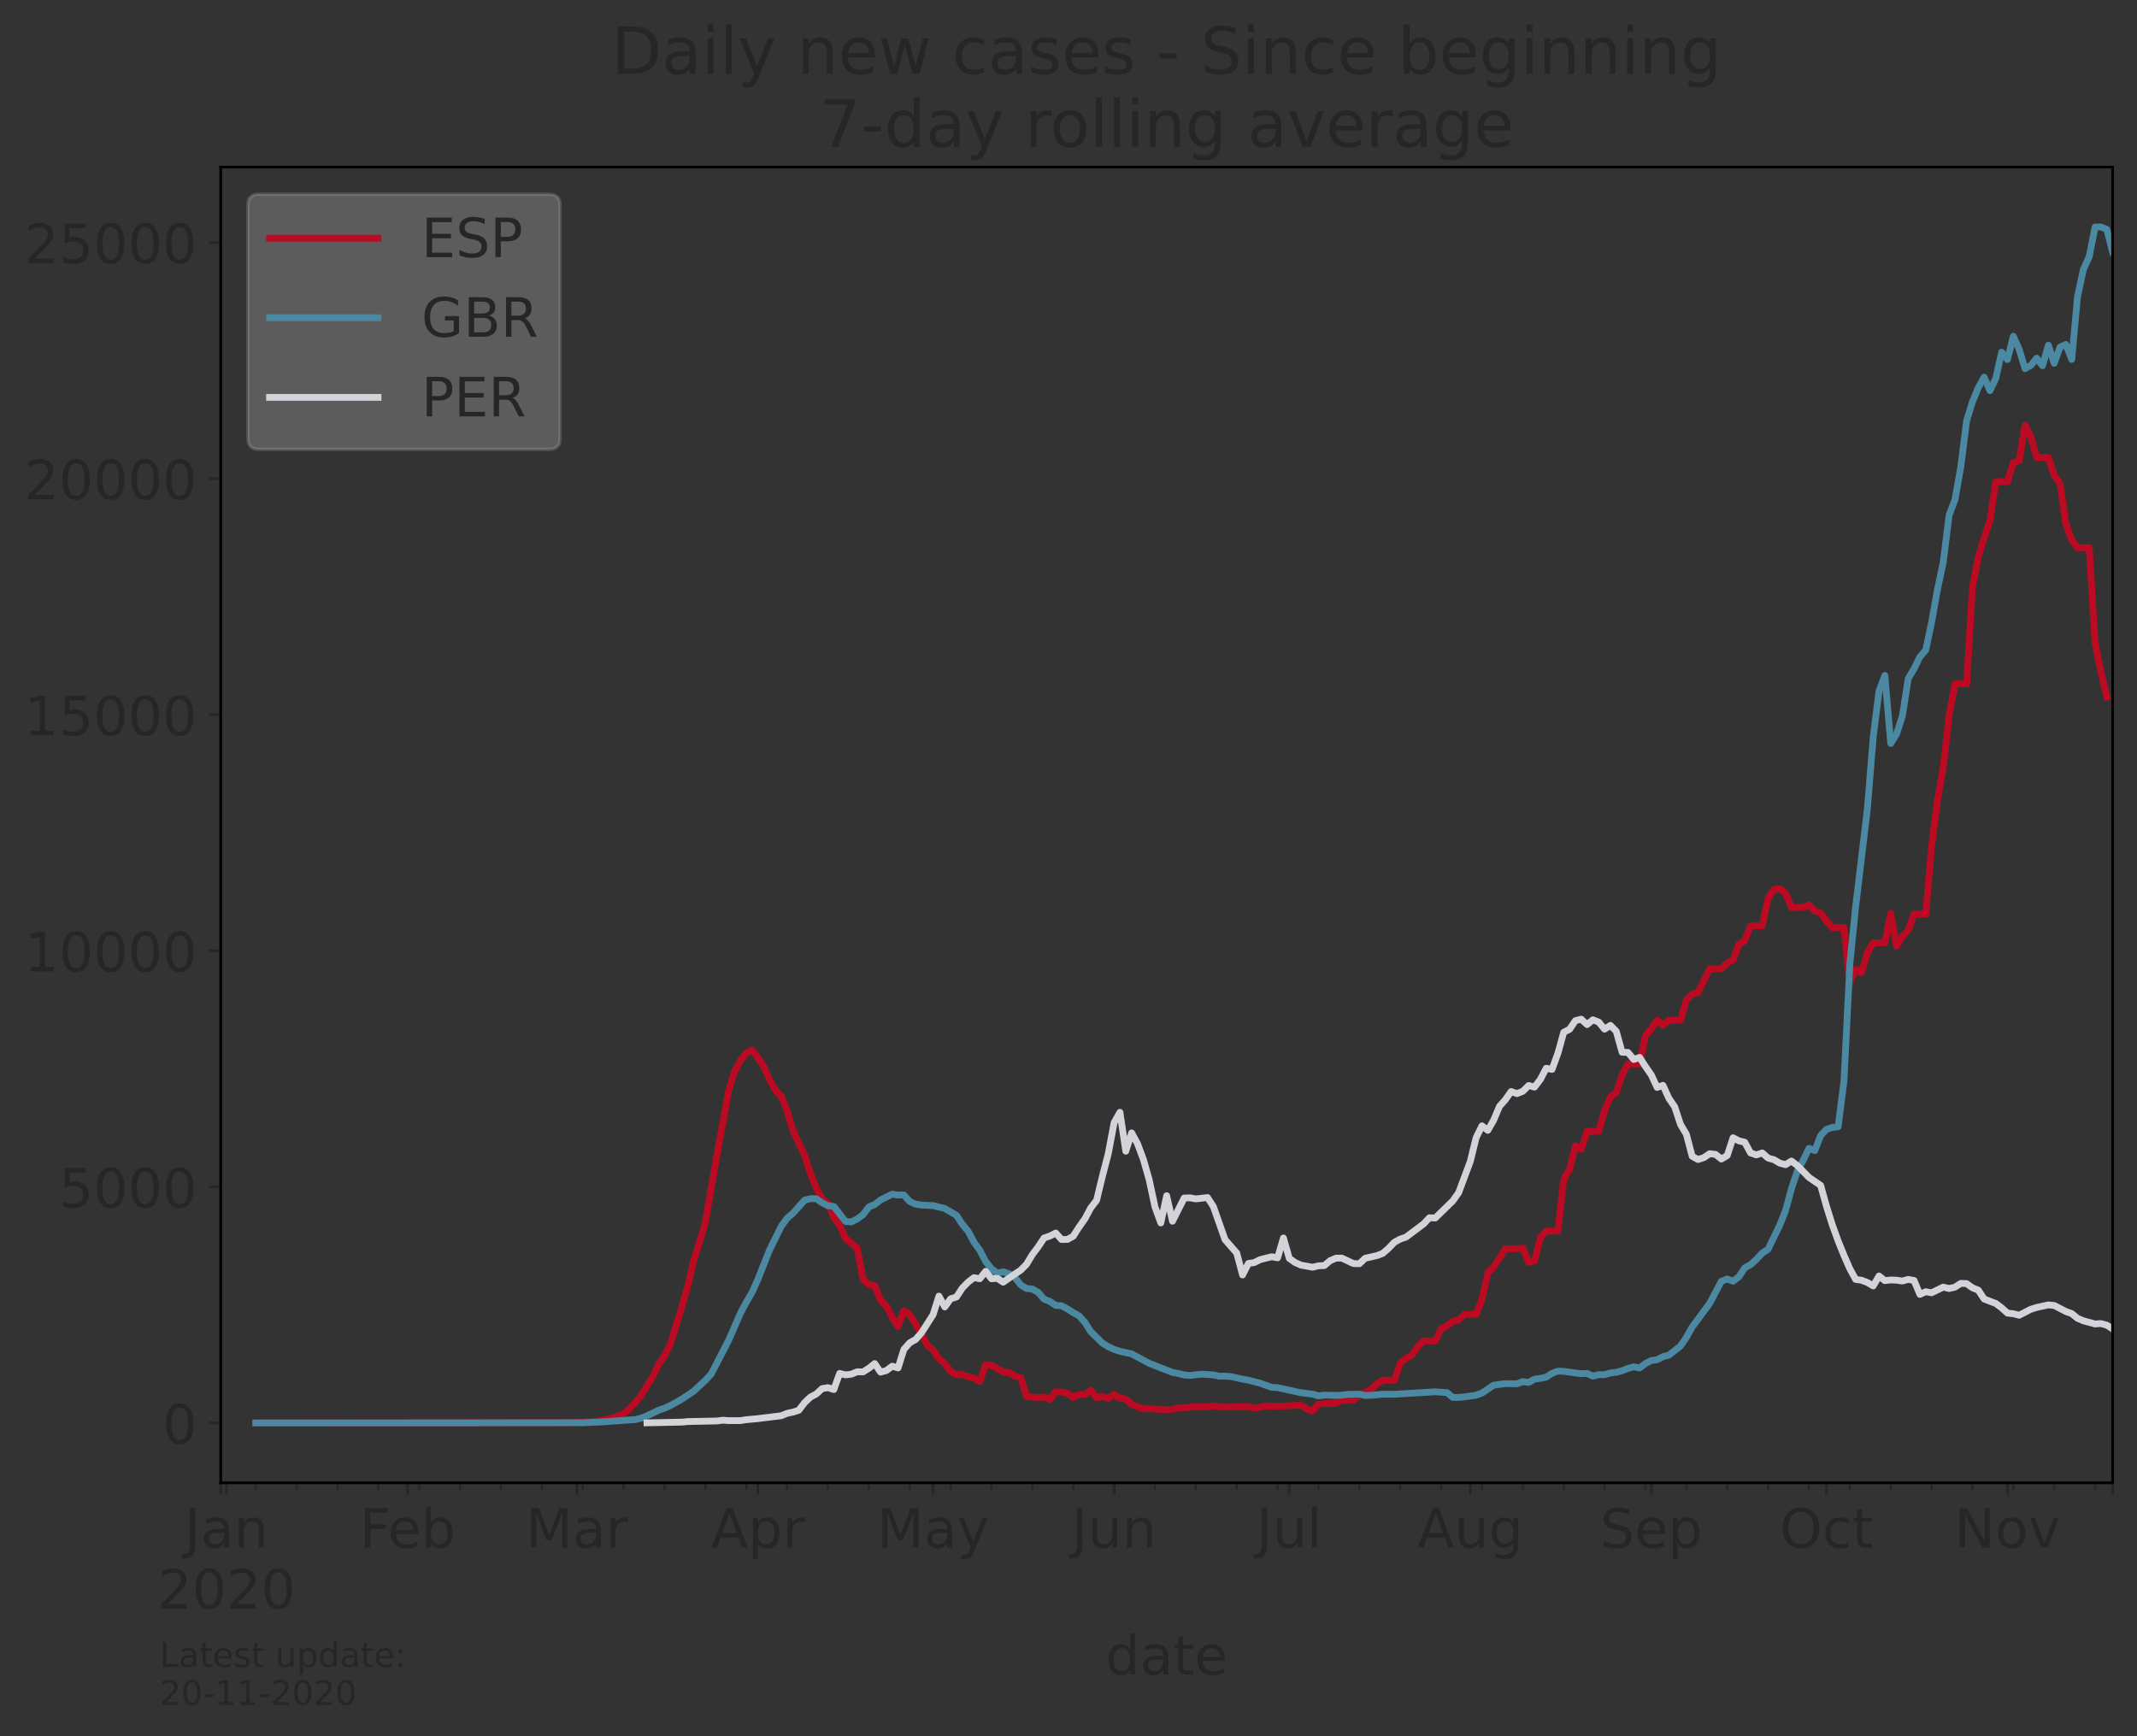 <?xml version="1.0" encoding="utf-8" standalone="no"?>
<!DOCTYPE svg PUBLIC "-//W3C//DTD SVG 1.1//EN"
  "http://www.w3.org/Graphics/SVG/1.1/DTD/svg11.dtd">
<!-- Created with matplotlib (https://matplotlib.org/) -->
<svg height="512.168pt" version="1.1" viewBox="0 0 630.3 512.168" width="630.3pt" xmlns="http://www.w3.org/2000/svg" xmlns:xlink="http://www.w3.org/1999/xlink">
 <rect x="0" y="0" width="630.3" height="512.168" fill="#333333" stroke="none"/>
 <defs>
  <style type="text/css">*{stroke-linecap:butt;stroke-linejoin:round;}</style>
 </defs>
 <g id="figure_1">
  <g id="patch_1">
   <path d="M 0 512.168 
L 630.3 512.168 
L 630.3 0 
L 0 0 
z
" style="fill:none;"/>
  </g>
  <g id="axes_1">
   <g id="patch_2">
    <path d="M 65.1 437.369 
L 623.1 437.369 
L 623.1 49.289 
L 65.1 49.289 
z
" style="fill:none;"/>
   </g>
   <g id="matplotlib.axis_1">
    <g id="xtick_1">
     <g id="line2d_1">
      <defs>
       <path d="M 0 0 
L 0 3.5 
" id="md486c81d74" style="stroke:#252627;stroke-width:0.8;"/>
      </defs>
      <g>
       <use style="fill:#252627;stroke:#252627;stroke-width:0.8;" x="65.1" xlink:href="#md486c81d74" y="437.369"/>
      </g>
     </g>
    </g>
    <g id="xtick_2">
     <g id="line2d_2">
      <g>
       <use style="fill:#252627;stroke:#252627;stroke-width:0.8;" x="66.822" xlink:href="#md486c81d74" y="437.369"/>
      </g>
     </g>
     <g id="text_1">
      <!-- Jan -->
      <g style="fill:#252627;" transform="translate(54.49 456.526)scale(0.16 -0.16)">
       <defs>
        <path d="M 9.812 72.906 
L 19.672 72.906 
L 19.672 5.078 
Q 19.672 -8.109 14.672 -14.062 
Q 9.672 -20.016 -1.422 -20.016 
L -5.172 -20.016 
L -5.172 -11.719 
L -2.094 -11.719 
Q 4.438 -11.719 7.125 -8.047 
Q 9.812 -4.391 9.812 5.078 
z
" id="DejaVuSans-74"/>
        <path d="M 34.281 27.484 
Q 23.391 27.484 19.188 25 
Q 14.984 22.516 14.984 16.5 
Q 14.984 11.719 18.141 8.906 
Q 21.297 6.109 26.703 6.109 
Q 34.188 6.109 38.703 11.406 
Q 43.219 16.703 43.219 25.484 
L 43.219 27.484 
z
M 52.203 31.203 
L 52.203 0 
L 43.219 0 
L 43.219 8.297 
Q 40.141 3.328 35.547 0.953 
Q 30.953 -1.422 24.312 -1.422 
Q 15.922 -1.422 10.953 3.297 
Q 6 8.016 6 15.922 
Q 6 25.141 12.172 29.828 
Q 18.359 34.516 30.609 34.516 
L 43.219 34.516 
L 43.219 35.406 
Q 43.219 41.609 39.141 45 
Q 35.062 48.391 27.688 48.391 
Q 23 48.391 18.547 47.266 
Q 14.109 46.141 10.016 43.891 
L 10.016 52.203 
Q 14.938 54.109 19.578 55.047 
Q 24.219 56 28.609 56 
Q 40.484 56 46.344 49.844 
Q 52.203 43.703 52.203 31.203 
z
" id="DejaVuSans-97"/>
        <path d="M 54.891 33.016 
L 54.891 0 
L 45.906 0 
L 45.906 32.719 
Q 45.906 40.484 42.875 44.328 
Q 39.844 48.188 33.797 48.188 
Q 26.516 48.188 22.312 43.547 
Q 18.109 38.922 18.109 30.906 
L 18.109 0 
L 9.078 0 
L 9.078 54.688 
L 18.109 54.688 
L 18.109 46.188 
Q 21.344 51.125 25.703 53.562 
Q 30.078 56 35.797 56 
Q 45.219 56 50.047 50.172 
Q 54.891 44.344 54.891 33.016 
z
" id="DejaVuSans-110"/>
       </defs>
       <use xlink:href="#DejaVuSans-74"/>
       <use x="29.492" xlink:href="#DejaVuSans-97"/>
       <use x="90.771" xlink:href="#DejaVuSans-110"/>
      </g>
      <!-- 2020 -->
      <g style="fill:#252627;" transform="translate(46.462 474.443)scale(0.16 -0.16)">
       <defs>
        <path d="M 19.188 8.297 
L 53.609 8.297 
L 53.609 0 
L 7.328 0 
L 7.328 8.297 
Q 12.938 14.109 22.625 23.891 
Q 32.328 33.688 34.812 36.531 
Q 39.547 41.844 41.422 45.531 
Q 43.312 49.219 43.312 52.781 
Q 43.312 58.594 39.234 62.25 
Q 35.156 65.922 28.609 65.922 
Q 23.969 65.922 18.812 64.312 
Q 13.672 62.703 7.812 59.422 
L 7.812 69.391 
Q 13.766 71.781 18.938 73 
Q 24.125 74.219 28.422 74.219 
Q 39.75 74.219 46.484 68.547 
Q 53.219 62.891 53.219 53.422 
Q 53.219 48.922 51.531 44.891 
Q 49.859 40.875 45.406 35.406 
Q 44.188 33.984 37.641 27.219 
Q 31.109 20.453 19.188 8.297 
z
" id="DejaVuSans-50"/>
        <path d="M 31.781 66.406 
Q 24.172 66.406 20.328 58.906 
Q 16.5 51.422 16.5 36.375 
Q 16.5 21.391 20.328 13.891 
Q 24.172 6.391 31.781 6.391 
Q 39.453 6.391 43.281 13.891 
Q 47.125 21.391 47.125 36.375 
Q 47.125 51.422 43.281 58.906 
Q 39.453 66.406 31.781 66.406 
z
M 31.781 74.219 
Q 44.047 74.219 50.516 64.516 
Q 56.984 54.828 56.984 36.375 
Q 56.984 17.969 50.516 8.266 
Q 44.047 -1.422 31.781 -1.422 
Q 19.531 -1.422 13.062 8.266 
Q 6.594 17.969 6.594 36.375 
Q 6.594 54.828 13.062 64.516 
Q 19.531 74.219 31.781 74.219 
z
" id="DejaVuSans-48"/>
       </defs>
       <use xlink:href="#DejaVuSans-50"/>
       <use x="63.623" xlink:href="#DejaVuSans-48"/>
       <use x="127.246" xlink:href="#DejaVuSans-50"/>
       <use x="190.869" xlink:href="#DejaVuSans-48"/>
      </g>
     </g>
    </g>
    <g id="xtick_3">
     <g id="line2d_3">
      <g>
       <use style="fill:#252627;stroke:#252627;stroke-width:0.8;" x="120.211" xlink:href="#md486c81d74" y="437.369"/>
      </g>
     </g>
     <g id="text_2">
      <!-- Feb -->
      <g style="fill:#252627;" transform="translate(106.049 456.526)scale(0.16 -0.16)">
       <defs>
        <path d="M 9.812 72.906 
L 51.703 72.906 
L 51.703 64.594 
L 19.672 64.594 
L 19.672 43.109 
L 48.578 43.109 
L 48.578 34.812 
L 19.672 34.812 
L 19.672 0 
L 9.812 0 
z
" id="DejaVuSans-70"/>
        <path d="M 56.203 29.594 
L 56.203 25.203 
L 14.891 25.203 
Q 15.484 15.922 20.484 11.062 
Q 25.484 6.203 34.422 6.203 
Q 39.594 6.203 44.453 7.469 
Q 49.312 8.734 54.109 11.281 
L 54.109 2.781 
Q 49.266 0.734 44.188 -0.344 
Q 39.109 -1.422 33.891 -1.422 
Q 20.797 -1.422 13.156 6.188 
Q 5.516 13.812 5.516 26.812 
Q 5.516 40.234 12.766 48.109 
Q 20.016 56 32.328 56 
Q 43.359 56 49.781 48.891 
Q 56.203 41.797 56.203 29.594 
z
M 47.219 32.234 
Q 47.125 39.594 43.094 43.984 
Q 39.062 48.391 32.422 48.391 
Q 24.906 48.391 20.391 44.141 
Q 15.875 39.891 15.188 32.172 
z
" id="DejaVuSans-101"/>
        <path d="M 48.688 27.297 
Q 48.688 37.203 44.609 42.844 
Q 40.531 48.484 33.406 48.484 
Q 26.266 48.484 22.188 42.844 
Q 18.109 37.203 18.109 27.297 
Q 18.109 17.391 22.188 11.75 
Q 26.266 6.109 33.406 6.109 
Q 40.531 6.109 44.609 11.75 
Q 48.688 17.391 48.688 27.297 
z
M 18.109 46.391 
Q 20.953 51.266 25.266 53.625 
Q 29.594 56 35.594 56 
Q 45.562 56 51.781 48.094 
Q 58.016 40.188 58.016 27.297 
Q 58.016 14.406 51.781 6.484 
Q 45.562 -1.422 35.594 -1.422 
Q 29.594 -1.422 25.266 0.953 
Q 20.953 3.328 18.109 8.203 
L 18.109 0 
L 9.078 0 
L 9.078 75.984 
L 18.109 75.984 
z
" id="DejaVuSans-98"/>
       </defs>
       <use xlink:href="#DejaVuSans-70"/>
       <use x="52.02" xlink:href="#DejaVuSans-101"/>
       <use x="113.543" xlink:href="#DejaVuSans-98"/>
      </g>
     </g>
    </g>
    <g id="xtick_4">
     <g id="line2d_4">
      <g>
       <use style="fill:#252627;stroke:#252627;stroke-width:0.8;" x="170.156" xlink:href="#md486c81d74" y="437.369"/>
      </g>
     </g>
     <g id="text_3">
      <!-- Mar -->
      <g style="fill:#252627;" transform="translate(155.062 456.526)scale(0.16 -0.16)">
       <defs>
        <path d="M 9.812 72.906 
L 24.516 72.906 
L 43.109 23.297 
L 61.812 72.906 
L 76.516 72.906 
L 76.516 0 
L 66.891 0 
L 66.891 64.016 
L 48.094 14.016 
L 38.188 14.016 
L 19.391 64.016 
L 19.391 0 
L 9.812 0 
z
" id="DejaVuSans-77"/>
        <path d="M 41.109 46.297 
Q 39.594 47.172 37.812 47.578 
Q 36.031 48 33.891 48 
Q 26.266 48 22.188 43.047 
Q 18.109 38.094 18.109 28.812 
L 18.109 0 
L 9.078 0 
L 9.078 54.688 
L 18.109 54.688 
L 18.109 46.188 
Q 20.953 51.172 25.484 53.578 
Q 30.031 56 36.531 56 
Q 37.453 56 38.578 55.875 
Q 39.703 55.766 41.062 55.516 
z
" id="DejaVuSans-114"/>
       </defs>
       <use xlink:href="#DejaVuSans-77"/>
       <use x="86.279" xlink:href="#DejaVuSans-97"/>
       <use x="147.559" xlink:href="#DejaVuSans-114"/>
      </g>
     </g>
    </g>
    <g id="xtick_5">
     <g id="line2d_5">
      <g>
       <use style="fill:#252627;stroke:#252627;stroke-width:0.8;" x="223.544" xlink:href="#md486c81d74" y="437.369"/>
      </g>
     </g>
     <g id="text_4">
      <!-- Apr -->
      <g style="fill:#252627;" transform="translate(209.704 456.526)scale(0.16 -0.16)">
       <defs>
        <path d="M 34.188 63.188 
L 20.797 26.906 
L 47.609 26.906 
z
M 28.609 72.906 
L 39.797 72.906 
L 67.578 0 
L 57.328 0 
L 50.688 18.703 
L 17.828 18.703 
L 11.188 0 
L 0.781 0 
z
" id="DejaVuSans-65"/>
        <path d="M 18.109 8.203 
L 18.109 -20.797 
L 9.078 -20.797 
L 9.078 54.688 
L 18.109 54.688 
L 18.109 46.391 
Q 20.953 51.266 25.266 53.625 
Q 29.594 56 35.594 56 
Q 45.562 56 51.781 48.094 
Q 58.016 40.188 58.016 27.297 
Q 58.016 14.406 51.781 6.484 
Q 45.562 -1.422 35.594 -1.422 
Q 29.594 -1.422 25.266 0.953 
Q 20.953 3.328 18.109 8.203 
z
M 48.688 27.297 
Q 48.688 37.203 44.609 42.844 
Q 40.531 48.484 33.406 48.484 
Q 26.266 48.484 22.188 42.844 
Q 18.109 37.203 18.109 27.297 
Q 18.109 17.391 22.188 11.75 
Q 26.266 6.109 33.406 6.109 
Q 40.531 6.109 44.609 11.75 
Q 48.688 17.391 48.688 27.297 
z
" id="DejaVuSans-112"/>
       </defs>
       <use xlink:href="#DejaVuSans-65"/>
       <use x="68.408" xlink:href="#DejaVuSans-112"/>
       <use x="131.885" xlink:href="#DejaVuSans-114"/>
      </g>
     </g>
    </g>
    <g id="xtick_6">
     <g id="line2d_6">
      <g>
       <use style="fill:#252627;stroke:#252627;stroke-width:0.8;" x="275.211" xlink:href="#md486c81d74" y="437.369"/>
      </g>
     </g>
     <g id="text_5">
      <!-- May -->
      <g style="fill:#252627;" transform="translate(258.671 456.526)scale(0.16 -0.16)">
       <defs>
        <path d="M 32.172 -5.078 
Q 28.375 -14.844 24.75 -17.812 
Q 21.141 -20.797 15.094 -20.797 
L 7.906 -20.797 
L 7.906 -13.281 
L 13.188 -13.281 
Q 16.891 -13.281 18.938 -11.516 
Q 21 -9.766 23.484 -3.219 
L 25.094 0.875 
L 2.984 54.688 
L 12.5 54.688 
L 29.594 11.922 
L 46.688 54.688 
L 56.203 54.688 
z
" id="DejaVuSans-121"/>
       </defs>
       <use xlink:href="#DejaVuSans-77"/>
       <use x="86.279" xlink:href="#DejaVuSans-97"/>
       <use x="147.559" xlink:href="#DejaVuSans-121"/>
      </g>
     </g>
    </g>
    <g id="xtick_7">
     <g id="line2d_7">
      <g>
       <use style="fill:#252627;stroke:#252627;stroke-width:0.8;" x="328.6" xlink:href="#md486c81d74" y="437.369"/>
      </g>
     </g>
     <g id="text_6">
      <!-- Jun -->
      <g style="fill:#252627;" transform="translate(316.1 456.526)scale(0.16 -0.16)">
       <defs>
        <path d="M 8.5 21.578 
L 8.5 54.688 
L 17.484 54.688 
L 17.484 21.922 
Q 17.484 14.156 20.5 10.266 
Q 23.531 6.391 29.594 6.391 
Q 36.859 6.391 41.078 11.031 
Q 45.312 15.672 45.312 23.688 
L 45.312 54.688 
L 54.297 54.688 
L 54.297 0 
L 45.312 0 
L 45.312 8.406 
Q 42.047 3.422 37.719 1 
Q 33.406 -1.422 27.688 -1.422 
Q 18.266 -1.422 13.375 4.438 
Q 8.5 10.297 8.5 21.578 
z
M 31.109 56 
z
" id="DejaVuSans-117"/>
       </defs>
       <use xlink:href="#DejaVuSans-74"/>
       <use x="29.492" xlink:href="#DejaVuSans-117"/>
       <use x="92.871" xlink:href="#DejaVuSans-110"/>
      </g>
     </g>
    </g>
    <g id="xtick_8">
     <g id="line2d_8">
      <g>
       <use style="fill:#252627;stroke:#252627;stroke-width:0.8;" x="380.267" xlink:href="#md486c81d74" y="437.369"/>
      </g>
     </g>
     <g id="text_7">
      <!-- Jul -->
      <g style="fill:#252627;" transform="translate(370.614 456.526)scale(0.16 -0.16)">
       <defs>
        <path d="M 9.422 75.984 
L 18.406 75.984 
L 18.406 0 
L 9.422 0 
z
" id="DejaVuSans-108"/>
       </defs>
       <use xlink:href="#DejaVuSans-74"/>
       <use x="29.492" xlink:href="#DejaVuSans-117"/>
       <use x="92.871" xlink:href="#DejaVuSans-108"/>
      </g>
     </g>
    </g>
    <g id="xtick_9">
     <g id="line2d_9">
      <g>
       <use style="fill:#252627;stroke:#252627;stroke-width:0.8;" x="433.656" xlink:href="#md486c81d74" y="437.369"/>
      </g>
     </g>
     <g id="text_8">
      <!-- Aug -->
      <g style="fill:#252627;" transform="translate(418.034 456.526)scale(0.16 -0.16)">
       <defs>
        <path d="M 45.406 27.984 
Q 45.406 37.75 41.375 43.109 
Q 37.359 48.484 30.078 48.484 
Q 22.859 48.484 18.828 43.109 
Q 14.797 37.75 14.797 27.984 
Q 14.797 18.266 18.828 12.891 
Q 22.859 7.516 30.078 7.516 
Q 37.359 7.516 41.375 12.891 
Q 45.406 18.266 45.406 27.984 
z
M 54.391 6.781 
Q 54.391 -7.172 48.188 -13.984 
Q 42 -20.797 29.203 -20.797 
Q 24.469 -20.797 20.266 -20.094 
Q 16.062 -19.391 12.109 -17.922 
L 12.109 -9.188 
Q 16.062 -11.328 19.922 -12.344 
Q 23.781 -13.375 27.781 -13.375 
Q 36.625 -13.375 41.016 -8.766 
Q 45.406 -4.156 45.406 5.172 
L 45.406 9.625 
Q 42.625 4.781 38.281 2.391 
Q 33.938 0 27.875 0 
Q 17.828 0 11.672 7.656 
Q 5.516 15.328 5.516 27.984 
Q 5.516 40.672 11.672 48.328 
Q 17.828 56 27.875 56 
Q 33.938 56 38.281 53.609 
Q 42.625 51.219 45.406 46.391 
L 45.406 54.688 
L 54.391 54.688 
z
" id="DejaVuSans-103"/>
       </defs>
       <use xlink:href="#DejaVuSans-65"/>
       <use x="68.408" xlink:href="#DejaVuSans-117"/>
       <use x="131.787" xlink:href="#DejaVuSans-103"/>
      </g>
     </g>
    </g>
    <g id="xtick_10">
     <g id="line2d_10">
      <g>
       <use style="fill:#252627;stroke:#252627;stroke-width:0.8;" x="487.044" xlink:href="#md486c81d74" y="437.369"/>
      </g>
     </g>
     <g id="text_9">
      <!-- Sep -->
      <g style="fill:#252627;" transform="translate(471.964 456.526)scale(0.16 -0.16)">
       <defs>
        <path d="M 53.516 70.516 
L 53.516 60.891 
Q 47.906 63.578 42.922 64.891 
Q 37.938 66.219 33.297 66.219 
Q 25.25 66.219 20.875 63.094 
Q 16.5 59.969 16.5 54.203 
Q 16.5 49.359 19.406 46.891 
Q 22.312 44.438 30.422 42.922 
L 36.375 41.703 
Q 47.406 39.594 52.656 34.297 
Q 57.906 29 57.906 20.125 
Q 57.906 9.516 50.797 4.047 
Q 43.703 -1.422 29.984 -1.422 
Q 24.812 -1.422 18.969 -0.25 
Q 13.141 0.922 6.891 3.219 
L 6.891 13.375 
Q 12.891 10.016 18.656 8.297 
Q 24.422 6.594 29.984 6.594 
Q 38.422 6.594 43.016 9.906 
Q 47.609 13.234 47.609 19.391 
Q 47.609 24.75 44.312 27.781 
Q 41.016 30.812 33.5 32.328 
L 27.484 33.5 
Q 16.453 35.688 11.516 40.375 
Q 6.594 45.062 6.594 53.422 
Q 6.594 63.094 13.406 68.656 
Q 20.219 74.219 32.172 74.219 
Q 37.312 74.219 42.625 73.281 
Q 47.953 72.359 53.516 70.516 
z
" id="DejaVuSans-83"/>
       </defs>
       <use xlink:href="#DejaVuSans-83"/>
       <use x="63.477" xlink:href="#DejaVuSans-101"/>
       <use x="125" xlink:href="#DejaVuSans-112"/>
      </g>
     </g>
    </g>
    <g id="xtick_11">
     <g id="line2d_11">
      <g>
       <use style="fill:#252627;stroke:#252627;stroke-width:0.8;" x="538.711" xlink:href="#md486c81d74" y="437.369"/>
      </g>
     </g>
     <g id="text_10">
      <!-- Oct -->
      <g style="fill:#252627;" transform="translate(524.879 456.526)scale(0.16 -0.16)">
       <defs>
        <path d="M 39.406 66.219 
Q 28.656 66.219 22.328 58.203 
Q 16.016 50.203 16.016 36.375 
Q 16.016 22.609 22.328 14.594 
Q 28.656 6.594 39.406 6.594 
Q 50.141 6.594 56.422 14.594 
Q 62.703 22.609 62.703 36.375 
Q 62.703 50.203 56.422 58.203 
Q 50.141 66.219 39.406 66.219 
z
M 39.406 74.219 
Q 54.734 74.219 63.906 63.938 
Q 73.094 53.656 73.094 36.375 
Q 73.094 19.141 63.906 8.859 
Q 54.734 -1.422 39.406 -1.422 
Q 24.031 -1.422 14.812 8.828 
Q 5.609 19.094 5.609 36.375 
Q 5.609 53.656 14.812 63.938 
Q 24.031 74.219 39.406 74.219 
z
" id="DejaVuSans-79"/>
        <path d="M 48.781 52.594 
L 48.781 44.188 
Q 44.969 46.297 41.141 47.344 
Q 37.312 48.391 33.406 48.391 
Q 24.656 48.391 19.812 42.844 
Q 14.984 37.312 14.984 27.297 
Q 14.984 17.281 19.812 11.734 
Q 24.656 6.203 33.406 6.203 
Q 37.312 6.203 41.141 7.25 
Q 44.969 8.297 48.781 10.406 
L 48.781 2.094 
Q 45.016 0.344 40.984 -0.531 
Q 36.969 -1.422 32.422 -1.422 
Q 20.062 -1.422 12.781 6.344 
Q 5.516 14.109 5.516 27.297 
Q 5.516 40.672 12.859 48.328 
Q 20.219 56 33.016 56 
Q 37.156 56 41.109 55.141 
Q 45.062 54.297 48.781 52.594 
z
" id="DejaVuSans-99"/>
        <path d="M 18.312 70.219 
L 18.312 54.688 
L 36.812 54.688 
L 36.812 47.703 
L 18.312 47.703 
L 18.312 18.016 
Q 18.312 11.328 20.141 9.422 
Q 21.969 7.516 27.594 7.516 
L 36.812 7.516 
L 36.812 0 
L 27.594 0 
Q 17.188 0 13.234 3.875 
Q 9.281 7.766 9.281 18.016 
L 9.281 47.703 
L 2.688 47.703 
L 2.688 54.688 
L 9.281 54.688 
L 9.281 70.219 
z
" id="DejaVuSans-116"/>
       </defs>
       <use xlink:href="#DejaVuSans-79"/>
       <use x="78.711" xlink:href="#DejaVuSans-99"/>
       <use x="133.691" xlink:href="#DejaVuSans-116"/>
      </g>
     </g>
    </g>
    <g id="xtick_12">
     <g id="line2d_12">
      <g>
       <use style="fill:#252627;stroke:#252627;stroke-width:0.8;" x="592.1" xlink:href="#md486c81d74" y="437.369"/>
      </g>
     </g>
     <g id="text_11">
      <!-- Nov -->
      <g style="fill:#252627;" transform="translate(576.485 456.526)scale(0.16 -0.16)">
       <defs>
        <path d="M 9.812 72.906 
L 23.094 72.906 
L 55.422 11.922 
L 55.422 72.906 
L 64.984 72.906 
L 64.984 0 
L 51.703 0 
L 19.391 60.984 
L 19.391 0 
L 9.812 0 
z
" id="DejaVuSans-78"/>
        <path d="M 30.609 48.391 
Q 23.391 48.391 19.188 42.75 
Q 14.984 37.109 14.984 27.297 
Q 14.984 17.484 19.156 11.844 
Q 23.344 6.203 30.609 6.203 
Q 37.797 6.203 41.984 11.859 
Q 46.188 17.531 46.188 27.297 
Q 46.188 37.016 41.984 42.703 
Q 37.797 48.391 30.609 48.391 
z
M 30.609 56 
Q 42.328 56 49.016 48.375 
Q 55.719 40.766 55.719 27.297 
Q 55.719 13.875 49.016 6.219 
Q 42.328 -1.422 30.609 -1.422 
Q 18.844 -1.422 12.172 6.219 
Q 5.516 13.875 5.516 27.297 
Q 5.516 40.766 12.172 48.375 
Q 18.844 56 30.609 56 
z
" id="DejaVuSans-111"/>
        <path d="M 2.984 54.688 
L 12.5 54.688 
L 29.594 8.797 
L 46.688 54.688 
L 56.203 54.688 
L 35.688 0 
L 23.484 0 
z
" id="DejaVuSans-118"/>
       </defs>
       <use xlink:href="#DejaVuSans-78"/>
       <use x="74.805" xlink:href="#DejaVuSans-111"/>
       <use x="135.986" xlink:href="#DejaVuSans-118"/>
      </g>
     </g>
    </g>
    <g id="xtick_13">
     <g id="line2d_13">
      <g>
       <use style="fill:#252627;stroke:#252627;stroke-width:0.8;" x="623.1" xlink:href="#md486c81d74" y="437.369"/>
      </g>
     </g>
    </g>
    <g id="xtick_14">
     <g id="line2d_14">
      <defs>
       <path d="M 0 0 
L 0 2 
" id="m680372ba9d" style="stroke:#252627;stroke-width:0.6;"/>
      </defs>
      <g>
       <use style="fill:#252627;stroke:#252627;stroke-width:0.6;" x="75.433" xlink:href="#m680372ba9d" y="437.369"/>
      </g>
     </g>
    </g>
    <g id="xtick_15">
     <g id="line2d_15">
      <g>
       <use style="fill:#252627;stroke:#252627;stroke-width:0.6;" x="87.489" xlink:href="#m680372ba9d" y="437.369"/>
      </g>
     </g>
    </g>
    <g id="xtick_16">
     <g id="line2d_16">
      <g>
       <use style="fill:#252627;stroke:#252627;stroke-width:0.6;" x="99.544" xlink:href="#m680372ba9d" y="437.369"/>
      </g>
     </g>
    </g>
    <g id="xtick_17">
     <g id="line2d_17">
      <g>
       <use style="fill:#252627;stroke:#252627;stroke-width:0.6;" x="111.6" xlink:href="#m680372ba9d" y="437.369"/>
      </g>
     </g>
    </g>
    <g id="xtick_18">
     <g id="line2d_18">
      <g>
       <use style="fill:#252627;stroke:#252627;stroke-width:0.6;" x="123.656" xlink:href="#m680372ba9d" y="437.369"/>
      </g>
     </g>
    </g>
    <g id="xtick_19">
     <g id="line2d_19">
      <g>
       <use style="fill:#252627;stroke:#252627;stroke-width:0.6;" x="135.711" xlink:href="#m680372ba9d" y="437.369"/>
      </g>
     </g>
    </g>
    <g id="xtick_20">
     <g id="line2d_20">
      <g>
       <use style="fill:#252627;stroke:#252627;stroke-width:0.6;" x="147.767" xlink:href="#m680372ba9d" y="437.369"/>
      </g>
     </g>
    </g>
    <g id="xtick_21">
     <g id="line2d_21">
      <g>
       <use style="fill:#252627;stroke:#252627;stroke-width:0.6;" x="159.822" xlink:href="#m680372ba9d" y="437.369"/>
      </g>
     </g>
    </g>
    <g id="xtick_22">
     <g id="line2d_22">
      <g>
       <use style="fill:#252627;stroke:#252627;stroke-width:0.6;" x="171.878" xlink:href="#m680372ba9d" y="437.369"/>
      </g>
     </g>
    </g>
    <g id="xtick_23">
     <g id="line2d_23">
      <g>
       <use style="fill:#252627;stroke:#252627;stroke-width:0.6;" x="183.933" xlink:href="#m680372ba9d" y="437.369"/>
      </g>
     </g>
    </g>
    <g id="xtick_24">
     <g id="line2d_24">
      <g>
       <use style="fill:#252627;stroke:#252627;stroke-width:0.6;" x="195.989" xlink:href="#m680372ba9d" y="437.369"/>
      </g>
     </g>
    </g>
    <g id="xtick_25">
     <g id="line2d_25">
      <g>
       <use style="fill:#252627;stroke:#252627;stroke-width:0.6;" x="208.044" xlink:href="#m680372ba9d" y="437.369"/>
      </g>
     </g>
    </g>
    <g id="xtick_26">
     <g id="line2d_26">
      <g>
       <use style="fill:#252627;stroke:#252627;stroke-width:0.6;" x="220.1" xlink:href="#m680372ba9d" y="437.369"/>
      </g>
     </g>
    </g>
    <g id="xtick_27">
     <g id="line2d_27">
      <g>
       <use style="fill:#252627;stroke:#252627;stroke-width:0.6;" x="232.156" xlink:href="#m680372ba9d" y="437.369"/>
      </g>
     </g>
    </g>
    <g id="xtick_28">
     <g id="line2d_28">
      <g>
       <use style="fill:#252627;stroke:#252627;stroke-width:0.6;" x="244.211" xlink:href="#m680372ba9d" y="437.369"/>
      </g>
     </g>
    </g>
    <g id="xtick_29">
     <g id="line2d_29">
      <g>
       <use style="fill:#252627;stroke:#252627;stroke-width:0.6;" x="256.267" xlink:href="#m680372ba9d" y="437.369"/>
      </g>
     </g>
    </g>
    <g id="xtick_30">
     <g id="line2d_30">
      <g>
       <use style="fill:#252627;stroke:#252627;stroke-width:0.6;" x="268.322" xlink:href="#m680372ba9d" y="437.369"/>
      </g>
     </g>
    </g>
    <g id="xtick_31">
     <g id="line2d_31">
      <g>
       <use style="fill:#252627;stroke:#252627;stroke-width:0.6;" x="280.378" xlink:href="#m680372ba9d" y="437.369"/>
      </g>
     </g>
    </g>
    <g id="xtick_32">
     <g id="line2d_32">
      <g>
       <use style="fill:#252627;stroke:#252627;stroke-width:0.6;" x="292.433" xlink:href="#m680372ba9d" y="437.369"/>
      </g>
     </g>
    </g>
    <g id="xtick_33">
     <g id="line2d_33">
      <g>
       <use style="fill:#252627;stroke:#252627;stroke-width:0.6;" x="304.489" xlink:href="#m680372ba9d" y="437.369"/>
      </g>
     </g>
    </g>
    <g id="xtick_34">
     <g id="line2d_34">
      <g>
       <use style="fill:#252627;stroke:#252627;stroke-width:0.6;" x="316.544" xlink:href="#m680372ba9d" y="437.369"/>
      </g>
     </g>
    </g>
    <g id="xtick_35">
     <g id="line2d_35">
      <g>
       <use style="fill:#252627;stroke:#252627;stroke-width:0.6;" x="340.656" xlink:href="#m680372ba9d" y="437.369"/>
      </g>
     </g>
    </g>
    <g id="xtick_36">
     <g id="line2d_36">
      <g>
       <use style="fill:#252627;stroke:#252627;stroke-width:0.6;" x="352.711" xlink:href="#m680372ba9d" y="437.369"/>
      </g>
     </g>
    </g>
    <g id="xtick_37">
     <g id="line2d_37">
      <g>
       <use style="fill:#252627;stroke:#252627;stroke-width:0.6;" x="364.767" xlink:href="#m680372ba9d" y="437.369"/>
      </g>
     </g>
    </g>
    <g id="xtick_38">
     <g id="line2d_38">
      <g>
       <use style="fill:#252627;stroke:#252627;stroke-width:0.6;" x="376.822" xlink:href="#m680372ba9d" y="437.369"/>
      </g>
     </g>
    </g>
    <g id="xtick_39">
     <g id="line2d_39">
      <g>
       <use style="fill:#252627;stroke:#252627;stroke-width:0.6;" x="388.878" xlink:href="#m680372ba9d" y="437.369"/>
      </g>
     </g>
    </g>
    <g id="xtick_40">
     <g id="line2d_40">
      <g>
       <use style="fill:#252627;stroke:#252627;stroke-width:0.6;" x="400.933" xlink:href="#m680372ba9d" y="437.369"/>
      </g>
     </g>
    </g>
    <g id="xtick_41">
     <g id="line2d_41">
      <g>
       <use style="fill:#252627;stroke:#252627;stroke-width:0.6;" x="412.989" xlink:href="#m680372ba9d" y="437.369"/>
      </g>
     </g>
    </g>
    <g id="xtick_42">
     <g id="line2d_42">
      <g>
       <use style="fill:#252627;stroke:#252627;stroke-width:0.6;" x="425.044" xlink:href="#m680372ba9d" y="437.369"/>
      </g>
     </g>
    </g>
    <g id="xtick_43">
     <g id="line2d_43">
      <g>
       <use style="fill:#252627;stroke:#252627;stroke-width:0.6;" x="437.1" xlink:href="#m680372ba9d" y="437.369"/>
      </g>
     </g>
    </g>
    <g id="xtick_44">
     <g id="line2d_44">
      <g>
       <use style="fill:#252627;stroke:#252627;stroke-width:0.6;" x="449.156" xlink:href="#m680372ba9d" y="437.369"/>
      </g>
     </g>
    </g>
    <g id="xtick_45">
     <g id="line2d_45">
      <g>
       <use style="fill:#252627;stroke:#252627;stroke-width:0.6;" x="461.211" xlink:href="#m680372ba9d" y="437.369"/>
      </g>
     </g>
    </g>
    <g id="xtick_46">
     <g id="line2d_46">
      <g>
       <use style="fill:#252627;stroke:#252627;stroke-width:0.6;" x="473.267" xlink:href="#m680372ba9d" y="437.369"/>
      </g>
     </g>
    </g>
    <g id="xtick_47">
     <g id="line2d_47">
      <g>
       <use style="fill:#252627;stroke:#252627;stroke-width:0.6;" x="485.322" xlink:href="#m680372ba9d" y="437.369"/>
      </g>
     </g>
    </g>
    <g id="xtick_48">
     <g id="line2d_48">
      <g>
       <use style="fill:#252627;stroke:#252627;stroke-width:0.6;" x="497.378" xlink:href="#m680372ba9d" y="437.369"/>
      </g>
     </g>
    </g>
    <g id="xtick_49">
     <g id="line2d_49">
      <g>
       <use style="fill:#252627;stroke:#252627;stroke-width:0.6;" x="509.433" xlink:href="#m680372ba9d" y="437.369"/>
      </g>
     </g>
    </g>
    <g id="xtick_50">
     <g id="line2d_50">
      <g>
       <use style="fill:#252627;stroke:#252627;stroke-width:0.6;" x="521.489" xlink:href="#m680372ba9d" y="437.369"/>
      </g>
     </g>
    </g>
    <g id="xtick_51">
     <g id="line2d_51">
      <g>
       <use style="fill:#252627;stroke:#252627;stroke-width:0.6;" x="533.544" xlink:href="#m680372ba9d" y="437.369"/>
      </g>
     </g>
    </g>
    <g id="xtick_52">
     <g id="line2d_52">
      <g>
       <use style="fill:#252627;stroke:#252627;stroke-width:0.6;" x="545.6" xlink:href="#m680372ba9d" y="437.369"/>
      </g>
     </g>
    </g>
    <g id="xtick_53">
     <g id="line2d_53">
      <g>
       <use style="fill:#252627;stroke:#252627;stroke-width:0.6;" x="557.656" xlink:href="#m680372ba9d" y="437.369"/>
      </g>
     </g>
    </g>
    <g id="xtick_54">
     <g id="line2d_54">
      <g>
       <use style="fill:#252627;stroke:#252627;stroke-width:0.6;" x="569.711" xlink:href="#m680372ba9d" y="437.369"/>
      </g>
     </g>
    </g>
    <g id="xtick_55">
     <g id="line2d_55">
      <g>
       <use style="fill:#252627;stroke:#252627;stroke-width:0.6;" x="581.767" xlink:href="#m680372ba9d" y="437.369"/>
      </g>
     </g>
    </g>
    <g id="xtick_56">
     <g id="line2d_56">
      <g>
       <use style="fill:#252627;stroke:#252627;stroke-width:0.6;" x="593.822" xlink:href="#m680372ba9d" y="437.369"/>
      </g>
     </g>
    </g>
    <g id="xtick_57">
     <g id="line2d_57">
      <g>
       <use style="fill:#252627;stroke:#252627;stroke-width:0.6;" x="605.878" xlink:href="#m680372ba9d" y="437.369"/>
      </g>
     </g>
    </g>
    <g id="xtick_58">
     <g id="line2d_58">
      <g>
       <use style="fill:#252627;stroke:#252627;stroke-width:0.6;" x="617.933" xlink:href="#m680372ba9d" y="437.369"/>
      </g>
     </g>
    </g>
    <g id="text_12">
     <!-- date -->
     <g style="fill:#252627;" transform="translate(326.06 493.928)scale(0.16 -0.16)">
      <defs>
       <path d="M 45.406 46.391 
L 45.406 75.984 
L 54.391 75.984 
L 54.391 0 
L 45.406 0 
L 45.406 8.203 
Q 42.578 3.328 38.25 0.953 
Q 33.938 -1.422 27.875 -1.422 
Q 17.969 -1.422 11.734 6.484 
Q 5.516 14.406 5.516 27.297 
Q 5.516 40.188 11.734 48.094 
Q 17.969 56 27.875 56 
Q 33.938 56 38.25 53.625 
Q 42.578 51.266 45.406 46.391 
z
M 14.797 27.297 
Q 14.797 17.391 18.875 11.75 
Q 22.953 6.109 30.078 6.109 
Q 37.203 6.109 41.297 11.75 
Q 45.406 17.391 45.406 27.297 
Q 45.406 37.203 41.297 42.844 
Q 37.203 48.484 30.078 48.484 
Q 22.953 48.484 18.875 42.844 
Q 14.797 37.203 14.797 27.297 
z
" id="DejaVuSans-100"/>
      </defs>
      <use xlink:href="#DejaVuSans-100"/>
      <use x="63.477" xlink:href="#DejaVuSans-97"/>
      <use x="124.756" xlink:href="#DejaVuSans-116"/>
      <use x="163.965" xlink:href="#DejaVuSans-101"/>
     </g>
    </g>
   </g>
   <g id="matplotlib.axis_2">
    <g id="ytick_1">
     <g id="line2d_59">
      <defs>
       <path d="M 0 0 
L -3.5 0 
" id="ma465675c8a" style="stroke:#252627;stroke-width:0.8;"/>
      </defs>
      <g>
       <use style="fill:#252627;stroke:#252627;stroke-width:0.8;" x="65.1" xlink:href="#ma465675c8a" y="419.729"/>
      </g>
     </g>
     <g id="text_13">
      <!-- 0 -->
      <g style="fill:#252627;" transform="translate(47.92 425.808)scale(0.16 -0.16)">
       <use xlink:href="#DejaVuSans-48"/>
      </g>
     </g>
    </g>
    <g id="ytick_2">
     <g id="line2d_60">
      <g>
       <use style="fill:#252627;stroke:#252627;stroke-width:0.8;" x="65.1" xlink:href="#ma465675c8a" y="350.091"/>
      </g>
     </g>
     <g id="text_14">
      <!-- 5000 -->
      <g style="fill:#252627;" transform="translate(17.38 356.17)scale(0.16 -0.16)">
       <defs>
        <path d="M 10.797 72.906 
L 49.516 72.906 
L 49.516 64.594 
L 19.828 64.594 
L 19.828 46.734 
Q 21.969 47.469 24.109 47.828 
Q 26.266 48.188 28.422 48.188 
Q 40.625 48.188 47.75 41.5 
Q 54.891 34.812 54.891 23.391 
Q 54.891 11.625 47.562 5.094 
Q 40.234 -1.422 26.906 -1.422 
Q 22.312 -1.422 17.547 -0.641 
Q 12.797 0.141 7.719 1.703 
L 7.719 11.625 
Q 12.109 9.234 16.797 8.062 
Q 21.484 6.891 26.703 6.891 
Q 35.156 6.891 40.078 11.328 
Q 45.016 15.766 45.016 23.391 
Q 45.016 31 40.078 35.438 
Q 35.156 39.891 26.703 39.891 
Q 22.75 39.891 18.812 39.016 
Q 14.891 38.141 10.797 36.281 
z
" id="DejaVuSans-53"/>
       </defs>
       <use xlink:href="#DejaVuSans-53"/>
       <use x="63.623" xlink:href="#DejaVuSans-48"/>
       <use x="127.246" xlink:href="#DejaVuSans-48"/>
       <use x="190.869" xlink:href="#DejaVuSans-48"/>
      </g>
     </g>
    </g>
    <g id="ytick_3">
     <g id="line2d_61">
      <g>
       <use style="fill:#252627;stroke:#252627;stroke-width:0.8;" x="65.1" xlink:href="#ma465675c8a" y="280.454"/>
      </g>
     </g>
     <g id="text_15">
      <!-- 10000 -->
      <g style="fill:#252627;" transform="translate(7.2 286.532)scale(0.16 -0.16)">
       <defs>
        <path d="M 12.406 8.297 
L 28.516 8.297 
L 28.516 63.922 
L 10.984 60.406 
L 10.984 69.391 
L 28.422 72.906 
L 38.281 72.906 
L 38.281 8.297 
L 54.391 8.297 
L 54.391 0 
L 12.406 0 
z
" id="DejaVuSans-49"/>
       </defs>
       <use xlink:href="#DejaVuSans-49"/>
       <use x="63.623" xlink:href="#DejaVuSans-48"/>
       <use x="127.246" xlink:href="#DejaVuSans-48"/>
       <use x="190.869" xlink:href="#DejaVuSans-48"/>
       <use x="254.492" xlink:href="#DejaVuSans-48"/>
      </g>
     </g>
    </g>
    <g id="ytick_4">
     <g id="line2d_62">
      <g>
       <use style="fill:#252627;stroke:#252627;stroke-width:0.8;" x="65.1" xlink:href="#ma465675c8a" y="210.816"/>
      </g>
     </g>
     <g id="text_16">
      <!-- 15000 -->
      <g style="fill:#252627;" transform="translate(7.2 216.895)scale(0.16 -0.16)">
       <use xlink:href="#DejaVuSans-49"/>
       <use x="63.623" xlink:href="#DejaVuSans-53"/>
       <use x="127.246" xlink:href="#DejaVuSans-48"/>
       <use x="190.869" xlink:href="#DejaVuSans-48"/>
       <use x="254.492" xlink:href="#DejaVuSans-48"/>
      </g>
     </g>
    </g>
    <g id="ytick_5">
     <g id="line2d_63">
      <g>
       <use style="fill:#252627;stroke:#252627;stroke-width:0.8;" x="65.1" xlink:href="#ma465675c8a" y="141.178"/>
      </g>
     </g>
     <g id="text_17">
      <!-- 20000 -->
      <g style="fill:#252627;" transform="translate(7.2 147.257)scale(0.16 -0.16)">
       <use xlink:href="#DejaVuSans-50"/>
       <use x="63.623" xlink:href="#DejaVuSans-48"/>
       <use x="127.246" xlink:href="#DejaVuSans-48"/>
       <use x="190.869" xlink:href="#DejaVuSans-48"/>
       <use x="254.492" xlink:href="#DejaVuSans-48"/>
      </g>
     </g>
    </g>
    <g id="ytick_6">
     <g id="line2d_64">
      <g>
       <use style="fill:#252627;stroke:#252627;stroke-width:0.8;" x="65.1" xlink:href="#ma465675c8a" y="71.541"/>
      </g>
     </g>
     <g id="text_18">
      <!-- 25000 -->
      <g style="fill:#252627;" transform="translate(7.2 77.62)scale(0.16 -0.16)">
       <use xlink:href="#DejaVuSans-50"/>
       <use x="63.623" xlink:href="#DejaVuSans-53"/>
       <use x="127.246" xlink:href="#DejaVuSans-48"/>
       <use x="190.869" xlink:href="#DejaVuSans-48"/>
       <use x="254.492" xlink:href="#DejaVuSans-48"/>
      </g>
     </g>
    </g>
   </g>
   <g id="line2d_65">
    <path clip-path="url(#p13d3c7ebd5)" d="M 75.433 419.729 
L 168.433 419.625 
L 173.6 419.353 
L 177.044 419.07 
L 180.489 418.316 
L 182.211 417.715 
L 183.933 416.961 
L 185.656 415.537 
L 187.378 413.746 
L 189.1 411.613 
L 192.544 406.046 
L 194.267 402.437 
L 195.989 399.904 
L 197.711 396.46 
L 201.156 385.292 
L 202.878 379.247 
L 204.6 371.76 
L 206.322 366.345 
L 208.044 360.495 
L 211.489 340.505 
L 214.933 321.566 
L 216.656 315.999 
L 218.378 312.899 
L 220.1 310.577 
L 221.822 309.674 
L 223.544 311.942 
L 225.267 314.67 
L 226.989 318.468 
L 228.711 321.613 
L 230.433 323.386 
L 232.156 327.656 
L 233.878 333.498 
L 237.322 340.796 
L 239.044 346.237 
L 240.767 350.441 
L 242.489 353.692 
L 244.211 354.96 
L 245.933 359.124 
L 247.656 361.43 
L 249.378 365.26 
L 252.822 368.111 
L 254.544 377.288 
L 256.267 378.903 
L 257.989 379.232 
L 259.711 383.434 
L 261.433 385.232 
L 263.156 388.623 
L 264.878 391.269 
L 266.6 386.585 
L 268.322 387.696 
L 271.767 393.448 
L 273.489 396.78 
L 275.211 398.227 
L 276.933 400.758 
L 278.656 402.162 
L 280.378 404.538 
L 282.1 405.505 
L 283.822 405.439 
L 285.544 406.076 
L 287.267 406.502 
L 288.989 407.479 
L 290.711 402.542 
L 292.433 402.687 
L 294.156 403.796 
L 295.878 404.673 
L 297.6 404.816 
L 299.322 405.871 
L 301.044 406.325 
L 302.767 411.824 
L 304.489 412.097 
L 306.211 412.198 
L 307.933 412.041 
L 309.656 412.771 
L 311.378 410.495 
L 313.1 410.592 
L 314.822 410.931 
L 316.544 412.18 
L 318.267 411.329 
L 319.989 411.344 
L 321.711 410.041 
L 323.433 412.288 
L 325.156 411.894 
L 326.878 412.453 
L 328.6 411.297 
L 330.322 412.421 
L 332.044 412.652 
L 333.767 414.249 
L 337.211 415.586 
L 338.933 415.509 
L 344.1 415.841 
L 345.822 415.656 
L 347.544 415.29 
L 352.711 414.97 
L 354.433 415.029 
L 356.156 414.948 
L 357.878 414.633 
L 359.6 415.021 
L 363.044 415.065 
L 366.489 414.906 
L 368.211 414.948 
L 369.933 415.316 
L 371.656 415.093 
L 373.378 414.693 
L 376.822 414.822 
L 383.711 414.476 
L 385.433 415.598 
L 387.156 416.197 
L 388.878 414.12 
L 394.044 413.853 
L 395.767 413.038 
L 399.211 413.038 
L 400.933 411.444 
L 402.656 410.797 
L 404.378 409.818 
L 406.1 408.191 
L 407.822 407.101 
L 411.267 407.101 
L 412.989 402.055 
L 414.711 400.678 
L 416.433 399.719 
L 418.156 397.224 
L 419.878 395.523 
L 423.322 395.523 
L 425.044 391.981 
L 426.767 391.046 
L 428.489 389.705 
L 430.211 389.359 
L 431.933 387.694 
L 435.378 387.694 
L 437.1 383.374 
L 438.822 375.551 
L 440.544 373.716 
L 442.267 371.132 
L 443.989 368.316 
L 447.433 368.316 
L 449.156 368.145 
L 450.878 372.379 
L 452.6 371.943 
L 454.322 365.055 
L 456.044 363.121 
L 459.489 363.121 
L 461.211 347.899 
L 462.933 344.95 
L 464.656 337.988 
L 466.378 339.005 
L 468.1 333.695 
L 471.544 333.695 
L 473.267 327.501 
L 474.989 323.515 
L 476.711 322.272 
L 478.433 317.061 
L 480.156 313.816 
L 483.6 313.816 
L 485.322 305.479 
L 487.044 303.494 
L 488.767 300.937 
L 490.489 302.328 
L 492.211 300.941 
L 495.656 300.941 
L 497.378 294.996 
L 499.1 293.307 
L 500.822 292.74 
L 504.267 285.752 
L 507.711 285.752 
L 509.433 284.073 
L 511.156 283.132 
L 512.878 278.502 
L 514.6 277.453 
L 516.322 273.064 
L 519.767 273.064 
L 521.489 265.058 
L 523.211 262.348 
L 524.933 262.157 
L 526.656 263.426 
L 528.378 267.638 
L 531.822 267.638 
L 533.544 266.928 
L 535.267 268.705 
L 536.989 269.248 
L 538.711 271.703 
L 540.433 273.587 
L 543.878 273.587 
L 545.6 290.111 
L 547.322 285.949 
L 549.044 286.994 
L 550.767 281.017 
L 552.489 278.106 
L 555.933 278.106 
L 557.656 269.399 
L 559.378 279.109 
L 561.1 276.166 
L 562.822 274.385 
L 564.544 269.614 
L 567.989 269.614 
L 569.711 249.652 
L 571.433 236.212 
L 573.156 226.258 
L 574.878 211.001 
L 576.6 201.719 
L 580.044 201.719 
L 581.767 173.269 
L 583.489 164.226 
L 585.211 158.671 
L 586.933 153.51 
L 588.656 142.082 
L 592.1 142.082 
L 593.822 136.449 
L 595.544 135.95 
L 597.267 125.45 
L 598.989 128.777 
L 600.711 134.903 
L 604.156 134.903 
L 605.878 140.142 
L 607.6 142.677 
L 609.322 154.507 
L 611.044 159.276 
L 612.767 161.554 
L 616.211 161.554 
L 617.933 189.634 
L 619.656 198.062 
L 621.378 205.579 
L 621.378 205.579 
" style="fill:none;stroke:#bb0a21;stroke-linecap:square;stroke-width:2;"/>
   </g>
   <g id="line2d_66">
    <path clip-path="url(#p13d3c7ebd5)" d="M 75.433 419.729 
L 171.878 419.657 
L 177.044 419.438 
L 187.378 418.718 
L 189.1 418.312 
L 190.822 417.616 
L 194.267 415.964 
L 195.989 415.366 
L 197.711 414.599 
L 201.156 412.664 
L 204.6 410.348 
L 208.044 407.136 
L 209.767 405.274 
L 213.211 398.643 
L 214.933 395.274 
L 218.378 387.367 
L 220.1 384.136 
L 221.822 381.191 
L 223.544 377.341 
L 226.989 368.667 
L 230.433 361.713 
L 232.156 359.329 
L 233.878 357.869 
L 237.322 353.999 
L 239.044 353.565 
L 240.767 353.585 
L 242.489 354.775 
L 244.211 355.652 
L 245.933 355.857 
L 249.378 360.29 
L 251.1 360.421 
L 252.822 359.558 
L 254.544 358.279 
L 256.267 356.006 
L 257.989 355.282 
L 259.711 353.937 
L 263.156 352.234 
L 264.878 352.501 
L 266.6 352.473 
L 268.322 354.409 
L 270.044 355.165 
L 271.767 355.459 
L 275.211 355.61 
L 278.656 356.456 
L 282.1 358.466 
L 283.822 361.086 
L 285.544 363.169 
L 287.267 366.382 
L 288.989 368.768 
L 290.711 372.099 
L 292.433 374.232 
L 294.156 375.531 
L 295.878 375.139 
L 297.6 375.696 
L 299.322 376.731 
L 301.044 378.997 
L 302.767 380.065 
L 304.489 380.22 
L 306.211 381.197 
L 307.933 383.181 
L 309.656 383.877 
L 311.378 385.049 
L 313.1 385.157 
L 314.822 386.08 
L 316.544 387.178 
L 318.267 388.121 
L 319.989 390.041 
L 321.711 392.787 
L 325.156 396.163 
L 326.878 397.228 
L 328.6 398.028 
L 330.322 398.595 
L 333.767 399.333 
L 338.933 402.124 
L 345.822 404.81 
L 347.544 405.123 
L 349.267 405.572 
L 350.989 405.708 
L 354.433 405.33 
L 357.878 405.553 
L 359.6 405.923 
L 361.322 405.903 
L 363.044 406.034 
L 366.489 406.802 
L 368.211 407.095 
L 371.656 407.992 
L 375.1 409.227 
L 376.822 409.303 
L 383.711 410.805 
L 387.156 411.225 
L 388.878 411.718 
L 390.6 411.502 
L 394.044 411.593 
L 395.767 411.51 
L 397.489 411.285 
L 400.933 411.231 
L 402.656 411.617 
L 404.378 411.573 
L 407.822 411.241 
L 411.267 411.255 
L 423.322 410.535 
L 426.767 410.761 
L 428.489 412.2 
L 430.211 412.176 
L 431.933 412.031 
L 435.378 411.527 
L 437.1 410.887 
L 440.544 408.585 
L 443.989 408.123 
L 447.433 408.167 
L 449.156 407.532 
L 450.878 407.755 
L 452.6 406.804 
L 454.322 406.569 
L 456.044 406.213 
L 457.767 405.081 
L 459.489 404.446 
L 461.211 404.49 
L 466.378 405.204 
L 468.1 405.099 
L 469.822 405.909 
L 471.544 405.489 
L 473.267 405.487 
L 474.989 404.972 
L 476.711 404.783 
L 478.433 404.313 
L 480.156 403.637 
L 481.878 403.153 
L 483.6 403.511 
L 485.322 402.17 
L 487.044 401.307 
L 488.767 401.086 
L 490.489 400.171 
L 492.211 399.747 
L 495.656 397.023 
L 497.378 394.49 
L 499.1 391.422 
L 504.267 384.458 
L 507.711 377.926 
L 509.433 377.246 
L 511.156 377.897 
L 512.878 376.617 
L 514.6 373.967 
L 516.322 373.02 
L 518.044 371.462 
L 519.767 369.622 
L 521.489 368.489 
L 524.933 361.386 
L 526.656 357.035 
L 528.378 350.591 
L 530.1 345.515 
L 531.822 342.294 
L 533.544 338.726 
L 535.267 339.371 
L 536.989 334.96 
L 538.711 333.11 
L 540.433 332.552 
L 542.156 332.363 
L 543.878 318.774 
L 545.6 284.415 
L 547.322 267.406 
L 550.767 238.649 
L 552.489 217.507 
L 554.211 203.787 
L 555.933 199.222 
L 557.656 219.296 
L 559.378 216.552 
L 561.1 211.2 
L 562.822 200.134 
L 564.544 197.272 
L 566.267 193.749 
L 567.989 191.747 
L 569.711 183.572 
L 571.433 173.96 
L 573.156 165.806 
L 574.878 151.952 
L 576.6 147.456 
L 578.322 137.714 
L 580.044 124.103 
L 581.767 118.514 
L 583.489 114.362 
L 585.211 111.268 
L 586.933 115.221 
L 588.656 111.586 
L 590.378 103.879 
L 592.1 106.061 
L 593.822 99.169 
L 595.544 103.029 
L 597.267 108.733 
L 598.989 107.784 
L 600.711 105.649 
L 602.433 107.874 
L 604.156 101.821 
L 605.878 107.157 
L 607.6 102.382 
L 609.322 101.598 
L 611.044 106.029 
L 612.767 87.462 
L 614.489 79.476 
L 616.211 75.689 
L 617.933 66.955 
L 619.656 66.929 
L 621.378 67.647 
L 623.1 74.294 
L 623.1 74.294 
" style="fill:none;stroke:#4b88a2;stroke-linecap:square;stroke-width:2;"/>
   </g>
   <g id="line2d_67">
    <path clip-path="url(#p13d3c7ebd5)" d="M 190.822 419.685 
L 201.156 419.474 
L 202.878 419.307 
L 211.489 419.134 
L 213.211 418.907 
L 214.933 419.04 
L 218.378 419.026 
L 220.1 418.756 
L 223.544 418.438 
L 230.433 417.59 
L 232.156 416.886 
L 233.878 416.523 
L 235.6 415.97 
L 237.322 413.722 
L 239.044 412.085 
L 240.767 411.169 
L 242.489 409.578 
L 244.211 409.307 
L 245.933 409.864 
L 247.656 405.107 
L 249.378 405.537 
L 251.1 405.334 
L 252.822 404.623 
L 254.544 404.663 
L 256.267 403.595 
L 257.989 402.208 
L 259.711 404.739 
L 261.433 404.259 
L 263.156 402.97 
L 264.878 403.495 
L 266.6 398.02 
L 268.322 396.074 
L 270.044 395.109 
L 271.767 393.161 
L 275.211 387.771 
L 276.933 382.302 
L 278.656 385.501 
L 280.378 383.097 
L 282.1 382.576 
L 283.822 379.938 
L 285.544 378.173 
L 287.267 376.852 
L 288.989 377.174 
L 290.711 375 
L 292.433 377.192 
L 294.156 377.051 
L 295.878 378.205 
L 299.322 375.801 
L 301.044 374.667 
L 302.767 372.92 
L 304.489 370.055 
L 306.211 367.777 
L 307.933 365.165 
L 309.656 364.588 
L 311.378 363.69 
L 313.1 365.604 
L 314.822 365.585 
L 316.544 364.643 
L 318.267 361.938 
L 319.989 359.506 
L 321.711 356.289 
L 323.433 354.051 
L 325.156 346.934 
L 326.878 340.308 
L 328.6 331.156 
L 330.322 328.086 
L 332.044 339.57 
L 333.767 334.156 
L 335.489 337.32 
L 337.211 341.904 
L 338.933 347.928 
L 340.656 355.983 
L 342.378 360.722 
L 344.1 352.684 
L 345.822 360.22 
L 349.267 353.376 
L 350.989 353.326 
L 352.711 353.631 
L 356.156 353.235 
L 357.878 355.891 
L 361.322 365.658 
L 364.767 369.59 
L 366.489 376.068 
L 368.211 372.666 
L 369.933 372.413 
L 371.656 371.552 
L 375.1 370.682 
L 376.822 371.016 
L 378.544 365.155 
L 380.267 371.175 
L 381.989 372.399 
L 383.711 373.167 
L 387.156 373.786 
L 388.878 373.372 
L 390.6 373.294 
L 392.322 371.848 
L 394.044 371.114 
L 395.767 371.094 
L 399.211 372.713 
L 400.933 372.757 
L 402.656 371.142 
L 406.1 370.36 
L 407.822 369.713 
L 409.544 368.215 
L 411.267 366.426 
L 412.989 365.483 
L 414.711 364.898 
L 419.878 361.014 
L 421.6 359.196 
L 423.322 359.275 
L 428.489 354.234 
L 430.211 351.816 
L 433.656 342.582 
L 435.378 335.569 
L 437.1 332.079 
L 438.822 333.412 
L 440.544 330.424 
L 442.267 326.333 
L 443.989 324.391 
L 445.711 321.958 
L 447.433 322.576 
L 449.156 321.89 
L 450.878 320.181 
L 452.6 320.664 
L 454.322 318.394 
L 456.044 315.099 
L 457.767 315.43 
L 459.489 310.714 
L 461.211 304.485 
L 462.933 303.613 
L 464.656 301.064 
L 466.378 300.619 
L 468.1 302.214 
L 469.822 300.806 
L 471.544 301.478 
L 473.267 303.573 
L 474.989 302.449 
L 476.711 304.208 
L 478.433 310.382 
L 480.156 310.422 
L 481.878 312.499 
L 483.6 311.892 
L 485.322 314.596 
L 487.044 317.065 
L 488.767 320.75 
L 490.489 320.129 
L 492.211 323.931 
L 493.933 326.44 
L 495.656 331.653 
L 497.378 334.55 
L 499.1 341.062 
L 500.822 342.011 
L 502.544 341.458 
L 504.267 340.298 
L 505.989 340.497 
L 507.711 341.874 
L 509.433 340.855 
L 511.156 335.597 
L 512.878 336.502 
L 514.6 336.912 
L 516.322 340.081 
L 518.044 340.656 
L 519.767 340.077 
L 521.489 341.583 
L 523.211 342.061 
L 524.933 343.076 
L 526.656 343.535 
L 528.378 342.467 
L 530.1 343.78 
L 533.544 347.292 
L 536.989 349.65 
L 538.711 355.794 
L 540.433 361.299 
L 542.156 366.048 
L 543.878 370.3 
L 545.6 374.232 
L 547.322 377.379 
L 549.044 377.626 
L 550.767 378.279 
L 552.489 379.305 
L 554.211 376.372 
L 555.933 377.741 
L 557.656 377.544 
L 559.378 377.604 
L 561.1 377.857 
L 562.822 377.371 
L 564.544 377.696 
L 566.267 381.802 
L 567.989 381.008 
L 569.711 381.321 
L 573.156 379.649 
L 574.878 380.067 
L 576.6 379.665 
L 578.322 378.545 
L 580.044 378.613 
L 581.767 379.856 
L 583.489 380.537 
L 585.211 383.161 
L 588.656 384.476 
L 590.378 385.777 
L 592.1 387.319 
L 593.822 387.505 
L 595.544 387.952 
L 598.989 386.185 
L 600.711 385.65 
L 604.156 384.896 
L 605.878 385.065 
L 609.322 386.842 
L 611.044 387.459 
L 612.767 388.859 
L 614.489 389.592 
L 617.933 390.525 
L 619.656 390.399 
L 621.378 390.879 
L 623.1 391.983 
L 623.1 391.983 
" style="fill:none;stroke:#d3d4d9;stroke-linecap:square;stroke-width:2;"/>
   </g>
   <g id="patch_3">
    <path d="M 65.1 437.369 
L 65.1 49.289 
" style="fill:none;stroke:#000000;stroke-linecap:square;stroke-linejoin:miter;stroke-width:0.8;"/>
   </g>
   <g id="patch_4">
    <path d="M 623.1 437.369 
L 623.1 49.289 
" style="fill:none;stroke:#000000;stroke-linecap:square;stroke-linejoin:miter;stroke-width:0.8;"/>
   </g>
   <g id="patch_5">
    <path d="M 65.1 437.369 
L 623.1 437.369 
" style="fill:none;stroke:#000000;stroke-linecap:square;stroke-linejoin:miter;stroke-width:0.8;"/>
   </g>
   <g id="patch_6">
    <path d="M 65.1 49.289 
L 623.1 49.289 
" style="fill:none;stroke:#000000;stroke-linecap:square;stroke-linejoin:miter;stroke-width:0.8;"/>
   </g>
   <g id="text_19">
    <!-- Latest update:  -->
    <g style="fill:#252627;" transform="translate(47.1 491.691)scale(0.1 -0.1)">
     <defs>
      <path d="M 9.812 72.906 
L 19.672 72.906 
L 19.672 8.297 
L 55.172 8.297 
L 55.172 0 
L 9.812 0 
z
" id="DejaVuSans-76"/>
      <path d="M 44.281 53.078 
L 44.281 44.578 
Q 40.484 46.531 36.375 47.5 
Q 32.281 48.484 27.875 48.484 
Q 21.188 48.484 17.844 46.438 
Q 14.5 44.391 14.5 40.281 
Q 14.5 37.156 16.891 35.375 
Q 19.281 33.594 26.516 31.984 
L 29.594 31.297 
Q 39.156 29.25 43.188 25.516 
Q 47.219 21.781 47.219 15.094 
Q 47.219 7.469 41.188 3.016 
Q 35.156 -1.422 24.609 -1.422 
Q 20.219 -1.422 15.453 -0.562 
Q 10.688 0.297 5.422 2 
L 5.422 11.281 
Q 10.406 8.688 15.234 7.391 
Q 20.062 6.109 24.812 6.109 
Q 31.156 6.109 34.562 8.281 
Q 37.984 10.453 37.984 14.406 
Q 37.984 18.062 35.516 20.016 
Q 33.062 21.969 24.703 23.781 
L 21.578 24.516 
Q 13.234 26.266 9.516 29.906 
Q 5.812 33.547 5.812 39.891 
Q 5.812 47.609 11.281 51.797 
Q 16.75 56 26.812 56 
Q 31.781 56 36.172 55.266 
Q 40.578 54.547 44.281 53.078 
z
" id="DejaVuSans-115"/>
      <path id="DejaVuSans-32"/>
      <path d="M 11.719 12.406 
L 22.016 12.406 
L 22.016 0 
L 11.719 0 
z
M 11.719 51.703 
L 22.016 51.703 
L 22.016 39.312 
L 11.719 39.312 
z
" id="DejaVuSans-58"/>
     </defs>
     <use xlink:href="#DejaVuSans-76"/>
     <use x="55.713" xlink:href="#DejaVuSans-97"/>
     <use x="116.992" xlink:href="#DejaVuSans-116"/>
     <use x="156.201" xlink:href="#DejaVuSans-101"/>
     <use x="217.725" xlink:href="#DejaVuSans-115"/>
     <use x="269.824" xlink:href="#DejaVuSans-116"/>
     <use x="309.033" xlink:href="#DejaVuSans-32"/>
     <use x="340.82" xlink:href="#DejaVuSans-117"/>
     <use x="404.199" xlink:href="#DejaVuSans-112"/>
     <use x="467.676" xlink:href="#DejaVuSans-100"/>
     <use x="531.152" xlink:href="#DejaVuSans-97"/>
     <use x="592.432" xlink:href="#DejaVuSans-116"/>
     <use x="631.641" xlink:href="#DejaVuSans-101"/>
     <use x="693.164" xlink:href="#DejaVuSans-58"/>
     <use x="726.855" xlink:href="#DejaVuSans-32"/>
    </g>
    <!-- 20-11-2020 -->
    <g style="fill:#252627;" transform="translate(47.1 502.889)scale(0.1 -0.1)">
     <defs>
      <path d="M 4.891 31.391 
L 31.203 31.391 
L 31.203 23.391 
L 4.891 23.391 
z
" id="DejaVuSans-45"/>
     </defs>
     <use xlink:href="#DejaVuSans-50"/>
     <use x="63.623" xlink:href="#DejaVuSans-48"/>
     <use x="127.246" xlink:href="#DejaVuSans-45"/>
     <use x="163.33" xlink:href="#DejaVuSans-49"/>
     <use x="226.953" xlink:href="#DejaVuSans-49"/>
     <use x="290.576" xlink:href="#DejaVuSans-45"/>
     <use x="326.66" xlink:href="#DejaVuSans-50"/>
     <use x="390.283" xlink:href="#DejaVuSans-48"/>
     <use x="453.906" xlink:href="#DejaVuSans-50"/>
     <use x="517.529" xlink:href="#DejaVuSans-48"/>
    </g>
   </g>
   <g id="text_20">
    <!-- Daily new cases - Since beginning -->
    <g style="fill:#252627;" transform="translate(180.37 21.789)scale(0.192 -0.192)">
     <defs>
      <path d="M 19.672 64.797 
L 19.672 8.109 
L 31.594 8.109 
Q 46.688 8.109 53.688 14.938 
Q 60.688 21.781 60.688 36.531 
Q 60.688 51.172 53.688 57.984 
Q 46.688 64.797 31.594 64.797 
z
M 9.812 72.906 
L 30.078 72.906 
Q 51.266 72.906 61.172 64.094 
Q 71.094 55.281 71.094 36.531 
Q 71.094 17.672 61.125 8.828 
Q 51.172 0 30.078 0 
L 9.812 0 
z
" id="DejaVuSans-68"/>
      <path d="M 9.422 54.688 
L 18.406 54.688 
L 18.406 0 
L 9.422 0 
z
M 9.422 75.984 
L 18.406 75.984 
L 18.406 64.594 
L 9.422 64.594 
z
" id="DejaVuSans-105"/>
      <path d="M 4.203 54.688 
L 13.188 54.688 
L 24.422 12.016 
L 35.594 54.688 
L 46.188 54.688 
L 57.422 12.016 
L 68.609 54.688 
L 77.594 54.688 
L 63.281 0 
L 52.688 0 
L 40.922 44.828 
L 29.109 0 
L 18.5 0 
z
" id="DejaVuSans-119"/>
     </defs>
     <use xlink:href="#DejaVuSans-68"/>
     <use x="77.002" xlink:href="#DejaVuSans-97"/>
     <use x="138.281" xlink:href="#DejaVuSans-105"/>
     <use x="166.064" xlink:href="#DejaVuSans-108"/>
     <use x="193.848" xlink:href="#DejaVuSans-121"/>
     <use x="253.027" xlink:href="#DejaVuSans-32"/>
     <use x="284.814" xlink:href="#DejaVuSans-110"/>
     <use x="348.193" xlink:href="#DejaVuSans-101"/>
     <use x="409.717" xlink:href="#DejaVuSans-119"/>
     <use x="491.504" xlink:href="#DejaVuSans-32"/>
     <use x="523.291" xlink:href="#DejaVuSans-99"/>
     <use x="578.271" xlink:href="#DejaVuSans-97"/>
     <use x="639.551" xlink:href="#DejaVuSans-115"/>
     <use x="691.65" xlink:href="#DejaVuSans-101"/>
     <use x="753.174" xlink:href="#DejaVuSans-115"/>
     <use x="805.273" xlink:href="#DejaVuSans-32"/>
     <use x="837.061" xlink:href="#DejaVuSans-45"/>
     <use x="873.145" xlink:href="#DejaVuSans-32"/>
     <use x="904.932" xlink:href="#DejaVuSans-83"/>
     <use x="968.408" xlink:href="#DejaVuSans-105"/>
     <use x="996.191" xlink:href="#DejaVuSans-110"/>
     <use x="1059.57" xlink:href="#DejaVuSans-99"/>
     <use x="1114.551" xlink:href="#DejaVuSans-101"/>
     <use x="1176.074" xlink:href="#DejaVuSans-32"/>
     <use x="1207.861" xlink:href="#DejaVuSans-98"/>
     <use x="1271.338" xlink:href="#DejaVuSans-101"/>
     <use x="1332.861" xlink:href="#DejaVuSans-103"/>
     <use x="1396.338" xlink:href="#DejaVuSans-105"/>
     <use x="1424.121" xlink:href="#DejaVuSans-110"/>
     <use x="1487.5" xlink:href="#DejaVuSans-110"/>
     <use x="1550.879" xlink:href="#DejaVuSans-105"/>
     <use x="1578.662" xlink:href="#DejaVuSans-110"/>
     <use x="1642.041" xlink:href="#DejaVuSans-103"/>
    </g>
    <!-- 7-day rolling average -->
    <g style="fill:#252627;" transform="translate(241.68 43.289)scale(0.192 -0.192)">
     <defs>
      <path d="M 8.203 72.906 
L 55.078 72.906 
L 55.078 68.703 
L 28.609 0 
L 18.312 0 
L 43.219 64.594 
L 8.203 64.594 
z
" id="DejaVuSans-55"/>
     </defs>
     <use xlink:href="#DejaVuSans-55"/>
     <use x="63.623" xlink:href="#DejaVuSans-45"/>
     <use x="99.707" xlink:href="#DejaVuSans-100"/>
     <use x="163.184" xlink:href="#DejaVuSans-97"/>
     <use x="224.463" xlink:href="#DejaVuSans-121"/>
     <use x="283.643" xlink:href="#DejaVuSans-32"/>
     <use x="315.43" xlink:href="#DejaVuSans-114"/>
     <use x="354.293" xlink:href="#DejaVuSans-111"/>
     <use x="415.475" xlink:href="#DejaVuSans-108"/>
     <use x="443.258" xlink:href="#DejaVuSans-108"/>
     <use x="471.041" xlink:href="#DejaVuSans-105"/>
     <use x="498.824" xlink:href="#DejaVuSans-110"/>
     <use x="562.203" xlink:href="#DejaVuSans-103"/>
     <use x="625.68" xlink:href="#DejaVuSans-32"/>
     <use x="657.467" xlink:href="#DejaVuSans-97"/>
     <use x="718.746" xlink:href="#DejaVuSans-118"/>
     <use x="777.926" xlink:href="#DejaVuSans-101"/>
     <use x="839.449" xlink:href="#DejaVuSans-114"/>
     <use x="880.562" xlink:href="#DejaVuSans-97"/>
     <use x="941.842" xlink:href="#DejaVuSans-103"/>
     <use x="1005.318" xlink:href="#DejaVuSans-101"/>
    </g>
   </g>
   <g id="legend_1">
    <g id="patch_7">
     <path d="M 76.3 132.544 
L 161.993 132.544 
Q 165.192 132.544 165.192 129.344 
L 165.192 60.489 
Q 165.192 57.289 161.993 57.289 
L 76.3 57.289 
Q 73.1 57.289 73.1 60.489 
L 73.1 129.344 
Q 73.1 132.544 76.3 132.544 
z
" style="fill:#ffffff;opacity:0.2;stroke:#cccccc;stroke-linejoin:miter;"/>
    </g>
    <g id="line2d_68">
     <path d="M 79.5 70.246 
L 111.5 70.246 
" style="fill:none;stroke:#bb0a21;stroke-linecap:square;stroke-width:2;"/>
    </g>
    <g id="line2d_69"/>
    <g id="text_21">
     <!-- ESP -->
     <g style="fill:#252627;" transform="translate(124.3 75.846)scale(0.16 -0.16)">
      <defs>
       <path d="M 9.812 72.906 
L 55.906 72.906 
L 55.906 64.594 
L 19.672 64.594 
L 19.672 43.016 
L 54.391 43.016 
L 54.391 34.719 
L 19.672 34.719 
L 19.672 8.297 
L 56.781 8.297 
L 56.781 0 
L 9.812 0 
z
" id="DejaVuSans-69"/>
       <path d="M 19.672 64.797 
L 19.672 37.406 
L 32.078 37.406 
Q 38.969 37.406 42.719 40.969 
Q 46.484 44.531 46.484 51.125 
Q 46.484 57.672 42.719 61.234 
Q 38.969 64.797 32.078 64.797 
z
M 9.812 72.906 
L 32.078 72.906 
Q 44.344 72.906 50.609 67.359 
Q 56.891 61.812 56.891 51.125 
Q 56.891 40.328 50.609 34.812 
Q 44.344 29.297 32.078 29.297 
L 19.672 29.297 
L 19.672 0 
L 9.812 0 
z
" id="DejaVuSans-80"/>
      </defs>
      <use xlink:href="#DejaVuSans-69"/>
      <use x="63.184" xlink:href="#DejaVuSans-83"/>
      <use x="126.66" xlink:href="#DejaVuSans-80"/>
     </g>
    </g>
    <g id="line2d_70">
     <path d="M 79.5 93.731 
L 111.5 93.731 
" style="fill:none;stroke:#4b88a2;stroke-linecap:square;stroke-width:2;"/>
    </g>
    <g id="line2d_71"/>
    <g id="text_22">
     <!-- GBR -->
     <g style="fill:#252627;" transform="translate(124.3 99.331)scale(0.16 -0.16)">
      <defs>
       <path d="M 59.516 10.406 
L 59.516 29.984 
L 43.406 29.984 
L 43.406 38.094 
L 69.281 38.094 
L 69.281 6.781 
Q 63.578 2.734 56.688 0.656 
Q 49.812 -1.422 42 -1.422 
Q 24.906 -1.422 15.25 8.562 
Q 5.609 18.562 5.609 36.375 
Q 5.609 54.25 15.25 64.234 
Q 24.906 74.219 42 74.219 
Q 49.125 74.219 55.547 72.453 
Q 61.969 70.703 67.391 67.281 
L 67.391 56.781 
Q 61.922 61.422 55.766 63.766 
Q 49.609 66.109 42.828 66.109 
Q 29.438 66.109 22.719 58.641 
Q 16.016 51.172 16.016 36.375 
Q 16.016 21.625 22.719 14.156 
Q 29.438 6.688 42.828 6.688 
Q 48.047 6.688 52.141 7.594 
Q 56.25 8.5 59.516 10.406 
z
" id="DejaVuSans-71"/>
       <path d="M 19.672 34.812 
L 19.672 8.109 
L 35.5 8.109 
Q 43.453 8.109 47.281 11.406 
Q 51.125 14.703 51.125 21.484 
Q 51.125 28.328 47.281 31.562 
Q 43.453 34.812 35.5 34.812 
z
M 19.672 64.797 
L 19.672 42.828 
L 34.281 42.828 
Q 41.5 42.828 45.031 45.531 
Q 48.578 48.25 48.578 53.812 
Q 48.578 59.328 45.031 62.062 
Q 41.5 64.797 34.281 64.797 
z
M 9.812 72.906 
L 35.016 72.906 
Q 46.297 72.906 52.391 68.219 
Q 58.5 63.531 58.5 54.891 
Q 58.5 48.188 55.375 44.234 
Q 52.25 40.281 46.188 39.312 
Q 53.469 37.75 57.5 32.781 
Q 61.531 27.828 61.531 20.406 
Q 61.531 10.641 54.891 5.312 
Q 48.25 0 35.984 0 
L 9.812 0 
z
" id="DejaVuSans-66"/>
       <path d="M 44.391 34.188 
Q 47.562 33.109 50.562 29.594 
Q 53.562 26.078 56.594 19.922 
L 66.609 0 
L 56 0 
L 46.688 18.703 
Q 43.062 26.031 39.672 28.422 
Q 36.281 30.812 30.422 30.812 
L 19.672 30.812 
L 19.672 0 
L 9.812 0 
L 9.812 72.906 
L 32.078 72.906 
Q 44.578 72.906 50.734 67.672 
Q 56.891 62.453 56.891 51.906 
Q 56.891 45.016 53.688 40.469 
Q 50.484 35.938 44.391 34.188 
z
M 19.672 64.797 
L 19.672 38.922 
L 32.078 38.922 
Q 39.203 38.922 42.844 42.219 
Q 46.484 45.516 46.484 51.906 
Q 46.484 58.297 42.844 61.547 
Q 39.203 64.797 32.078 64.797 
z
" id="DejaVuSans-82"/>
      </defs>
      <use xlink:href="#DejaVuSans-71"/>
      <use x="77.49" xlink:href="#DejaVuSans-66"/>
      <use x="146.094" xlink:href="#DejaVuSans-82"/>
     </g>
    </g>
    <g id="line2d_72">
     <path d="M 79.5 117.216 
L 111.5 117.216 
" style="fill:none;stroke:#d3d4d9;stroke-linecap:square;stroke-width:2;"/>
    </g>
    <g id="line2d_73"/>
    <g id="text_23">
     <!-- PER -->
     <g style="fill:#252627;" transform="translate(124.3 122.816)scale(0.16 -0.16)">
      <use xlink:href="#DejaVuSans-80"/>
      <use x="60.303" xlink:href="#DejaVuSans-69"/>
      <use x="123.486" xlink:href="#DejaVuSans-82"/>
     </g>
    </g>
   </g>
  </g>
 </g>
 <defs>
  <clipPath id="p13d3c7ebd5">
   <rect height="388.08" width="558" x="65.1" y="49.289"/>
  </clipPath>
 </defs>
</svg>
